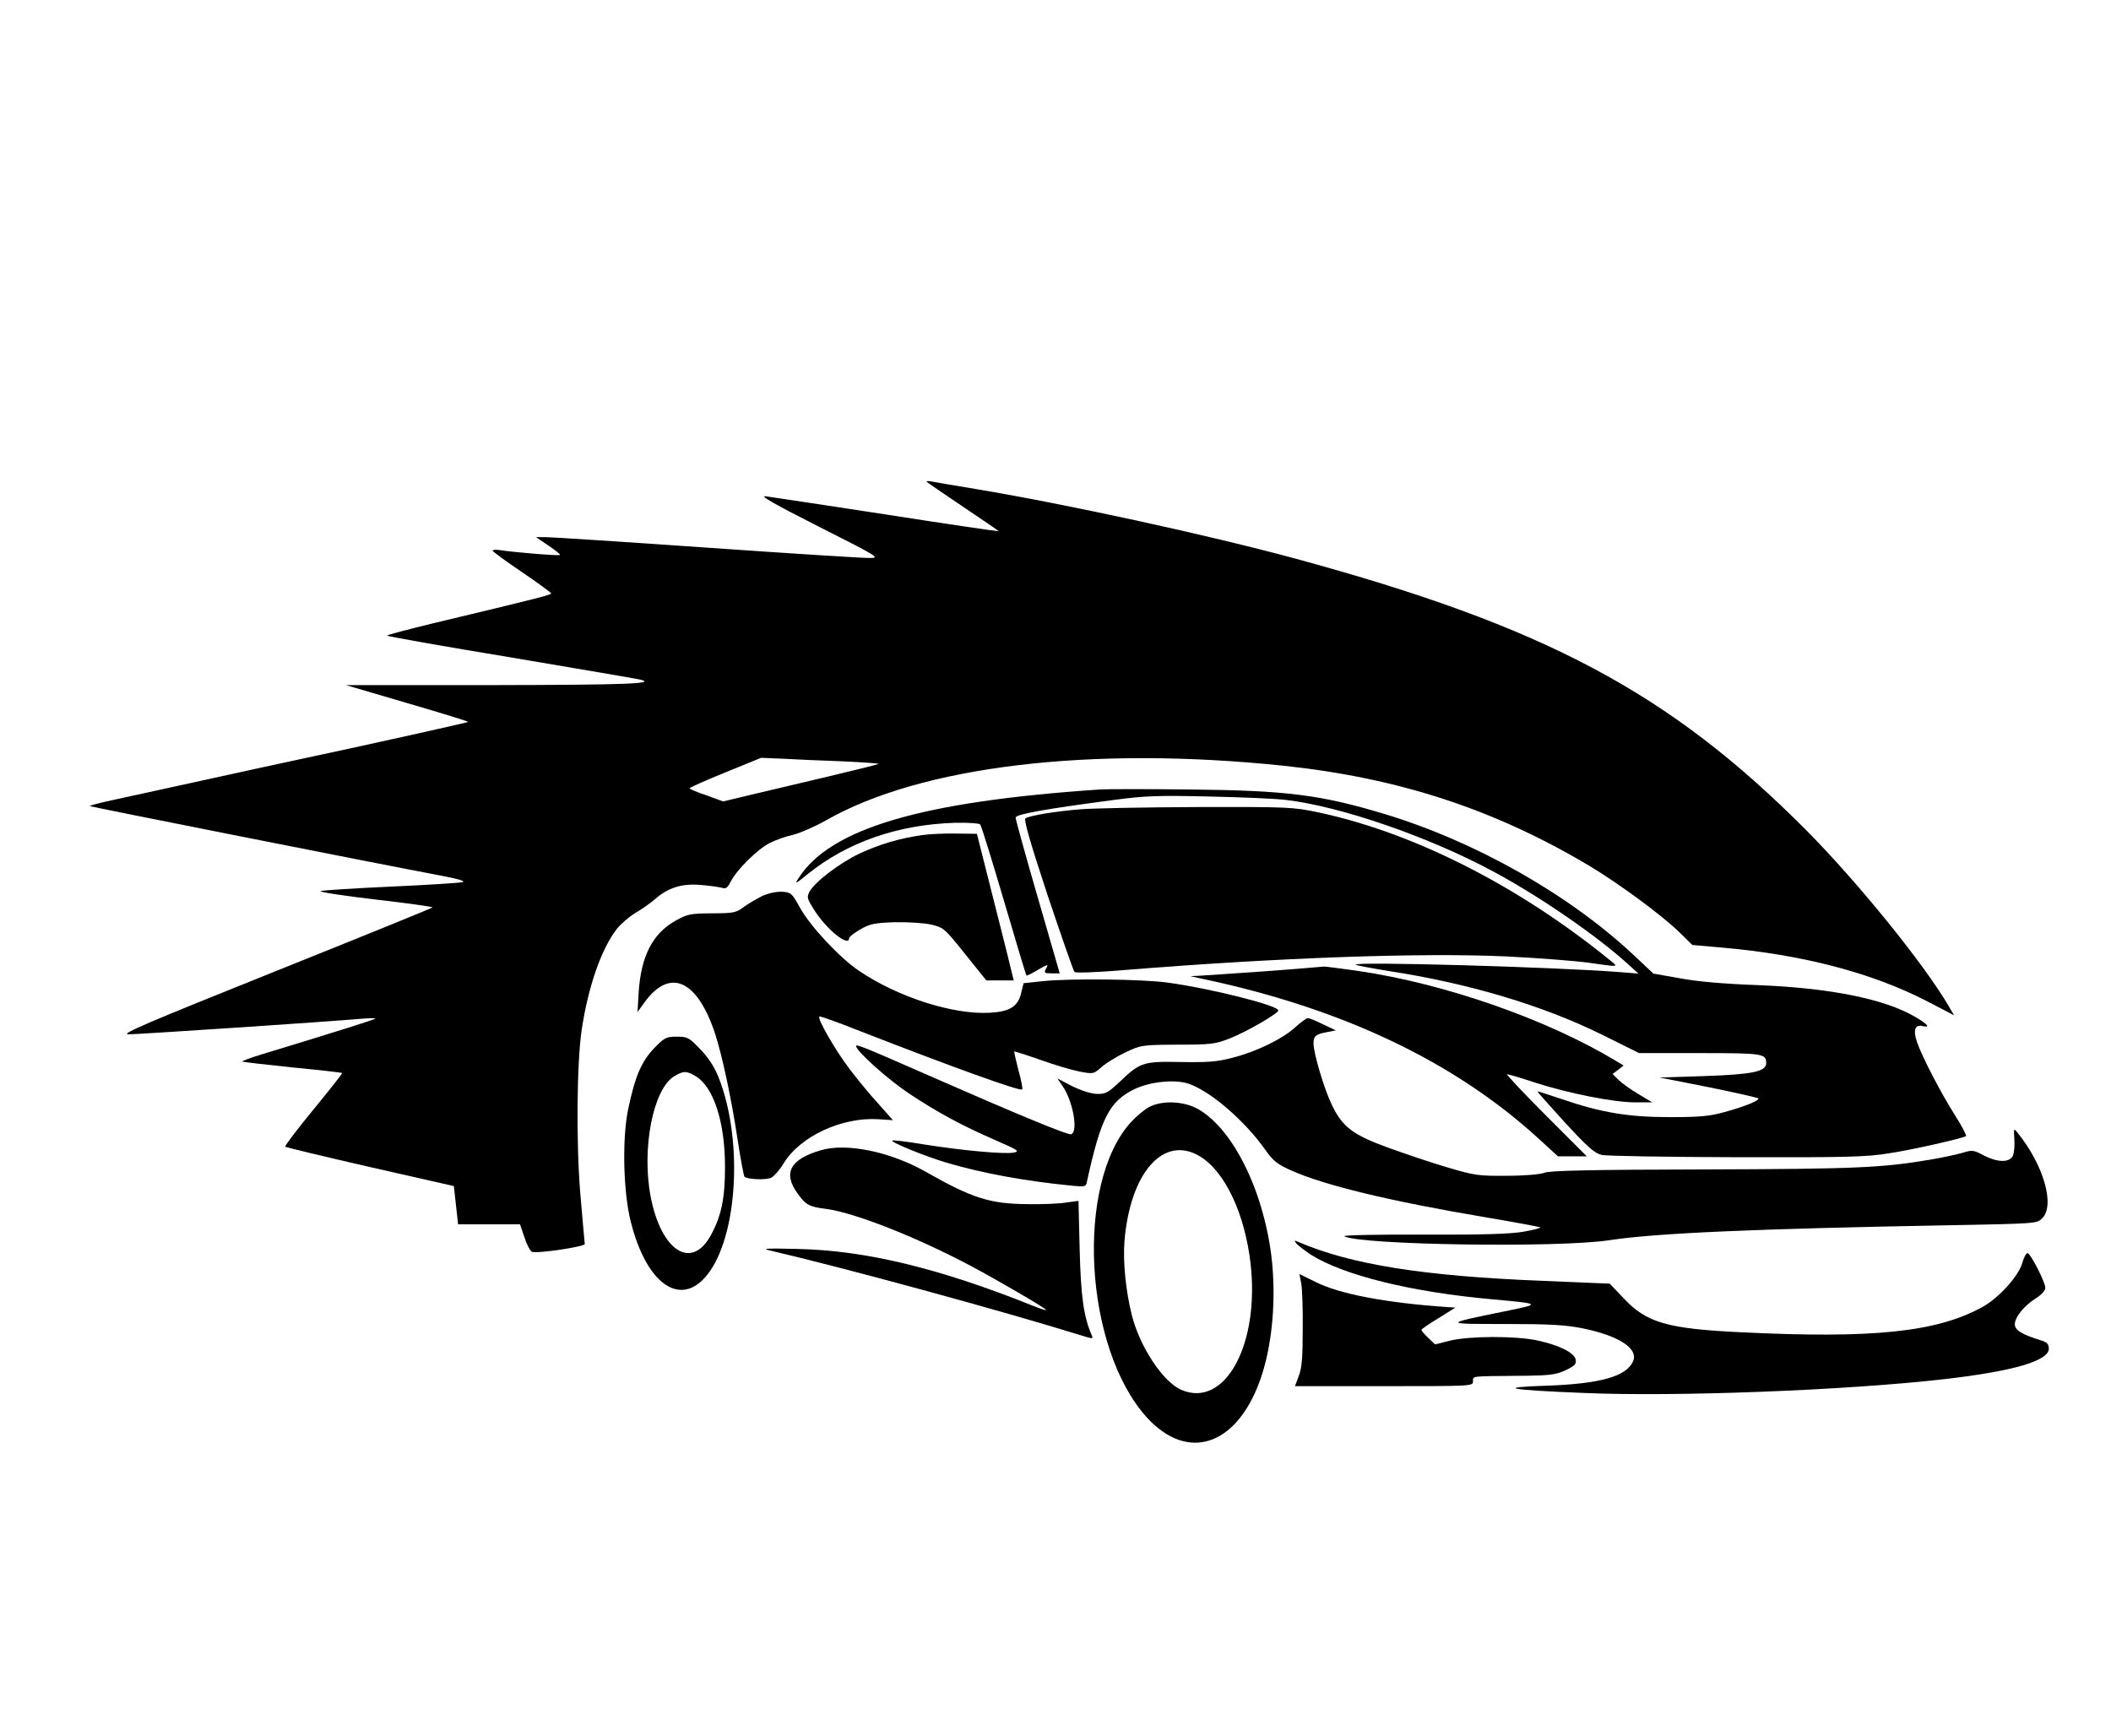 <?xml version="1.0" standalone="no"?>
<!DOCTYPE svg PUBLIC "-//W3C//DTD SVG 20010904//EN"
 "http://www.w3.org/TR/2001/REC-SVG-20010904/DTD/svg10.dtd">
<svg version="1.0" xmlns="http://www.w3.org/2000/svg"
 width="900pt" height="740pt" viewBox="0 0 900 740"
 preserveAspectRatio="xMidYMid meet">

<g transform="translate(0,740) scale(0.1,-0.1)"
fill="#000000" stroke="none">
<path d="M3950 5347 c0 -2 70 -50 155 -107 85 -57 154 -104 153 -105 -2 -1
-217 30 -478 71 -261 40 -493 75 -515 78 -29 4 32 -31 225 -129 252 -127 263
-134 220 -134 -25 -1 -337 19 -695 44 -357 25 -668 45 -690 45 l-40 0 53 -36
c30 -20 52 -38 49 -40 -4 -5 -204 12 -259 21 -16 2 -28 1 -28 -3 1 -4 57 -45
125 -91 69 -47 125 -88 125 -91 0 -6 -53 -20 -497 -126 -112 -27 -203 -51
-203 -54 0 -3 237 -45 528 -93 290 -49 537 -91 549 -94 79 -18 -54 -23 -620
-24 l-632 0 262 -77 c144 -42 261 -78 259 -80 -3 -3 -480 -109 -731 -162 -49
-10 -225 -49 -390 -85 -165 -36 -344 -75 -398 -87 -53 -11 -96 -23 -94 -25 4
-3 1209 -242 1495 -296 70 -13 107 -23 95 -28 -10 -3 -146 -12 -303 -19 -157
-7 -293 -16 -303 -19 -9 -4 95 -20 233 -36 137 -16 247 -31 244 -34 -3 -3
-305 -126 -672 -273 -546 -219 -659 -267 -625 -268 42 0 853 54 988 66 39 3
68 4 65 1 -5 -5 -174 -58 -483 -152 -49 -15 -87 -29 -84 -31 2 -2 98 -13 213
-25 115 -11 211 -22 213 -24 1 -2 -54 -72 -123 -156 -69 -84 -123 -155 -120
-158 3 -3 166 -42 362 -87 l357 -81 9 -82 9 -81 132 0 132 0 19 -56 c10 -31
25 -59 32 -61 22 -9 227 22 225 33 -1 6 -9 103 -19 215 -18 220 -15 556 6 699
28 185 84 346 151 431 17 21 52 51 77 66 26 15 63 41 83 58 56 50 116 69 196
62 38 -3 78 -9 90 -12 17 -6 25 -1 38 26 27 52 115 139 167 165 26 13 71 29
100 35 29 7 91 34 137 60 406 233 1134 320 1955 234 489 -52 896 -185 1301
-426 127 -76 309 -210 385 -284 l55 -54 125 -11 c346 -30 642 -108 878 -230
l113 -59 -24 41 c-107 182 -388 528 -606 748 -584 587 -1113 869 -2181 1159
-369 100 -975 232 -1360 296 -85 14 -167 28 -182 31 -16 3 -28 4 -28 1z m-357
-1193 c86 -4 156 -9 153 -11 -2 -2 -98 -26 -212 -53 -115 -27 -263 -62 -330
-78 l-121 -29 -71 26 c-40 13 -72 27 -72 30 0 3 69 34 153 68 l152 62 95 -4
c52 -3 166 -8 253 -11z"/>
<path d="M4690 4034 c-761 -51 -1151 -166 -1286 -379 -17 -26 -12 -24 38 17
169 137 387 213 632 220 53 1 100 -2 105 -7 5 -6 50 -152 101 -325 51 -173 94
-317 96 -319 2 -2 24 9 49 24 43 25 46 25 35 6 -10 -19 -8 -21 23 -21 l35 0
-94 325 c-52 179 -94 331 -94 339 0 14 119 36 424 76 127 17 184 19 400 14
138 -3 287 -9 331 -15 230 -27 605 -156 880 -304 193 -103 441 -273 575 -395
l45 -41 -75 6 c-296 23 -1143 46 -1130 32 3 -3 66 -15 140 -27 340 -52 655
-146 907 -270 l161 -80 259 0 c269 0 283 -2 283 -43 0 -36 -60 -48 -264 -55
l-191 -6 208 -41 c114 -23 210 -45 213 -48 8 -8 -57 -35 -146 -59 -61 -17
-104 -21 -230 -21 -177 0 -293 19 -462 77 -57 19 -103 34 -104 33 -1 -1 52
-60 117 -132 97 -105 127 -132 157 -139 20 -5 280 -9 577 -10 471 -1 554 1
650 17 99 15 310 63 327 73 3 2 -18 44 -49 92 -60 95 -137 244 -159 306 -19
53 -10 80 23 71 35 -8 22 8 -31 39 -131 77 -364 124 -676 136 -138 5 -255 15
-328 29 l-113 20 -81 76 c-277 261 -679 488 -1067 605 -272 82 -419 100 -831
104 -179 2 -350 2 -380 0z"/>
<path d="M4601 3949 c-100 -8 -210 -26 -229 -38 -8 -5 19 -100 94 -327 59
-175 110 -323 115 -328 4 -5 94 -2 211 8 656 53 1268 75 1634 58 137 -7 294
-19 349 -27 127 -18 125 -18 95 6 -390 319 -840 548 -1248 635 -109 23 -125
24 -520 23 -224 -1 -449 -5 -501 -10z"/>
<path d="M3928 3839 c-96 -14 -179 -39 -263 -78 -85 -40 -191 -121 -214 -163
-12 -24 -10 -30 21 -79 53 -83 148 -159 148 -119 0 5 21 22 47 37 42 24 59 28
148 31 58 1 123 -3 155 -10 54 -13 57 -16 145 -126 l90 -112 58 0 59 0 -7 28
c-3 15 -38 155 -78 312 l-72 285 -90 1 c-49 1 -116 -2 -147 -7z"/>
<path d="M3250 3580 c-24 -12 -60 -33 -79 -47 -32 -24 -42 -27 -135 -27 -93
-1 -105 -3 -155 -31 -98 -54 -148 -151 -158 -305 l-5 -85 31 43 c108 147 224
94 300 -136 30 -93 68 -269 95 -446 13 -87 27 -160 30 -163 12 -12 94 -15 115
-4 12 7 36 34 52 61 71 116 249 198 404 188 l62 -4 -63 71 c-36 39 -91 106
-124 150 -60 79 -136 212 -127 221 2 3 80 -25 173 -62 390 -152 683 -258 692
-249 3 3 -4 40 -16 82 -11 43 -19 79 -18 80 1 1 52 -15 112 -36 61 -22 136
-44 168 -50 58 -11 59 -10 94 21 20 17 66 45 102 62 64 30 68 31 220 32 144 0
160 2 224 27 71 28 206 106 206 119 0 21 -289 94 -475 119 -106 14 -403 18
-526 6 l-85 -9 -10 -40 c-13 -59 -48 -81 -133 -86 -157 -9 -392 66 -559 179
-83 56 -208 190 -252 270 -34 61 -37 64 -75 67 -24 1 -58 -6 -85 -18z"/>
<path d="M5395 3259 c-132 -9 -258 -18 -280 -19 l-40 -2 45 -10 c602 -126
1082 -355 1440 -683 l82 -75 61 0 62 0 -175 175 c-96 96 -170 175 -165 175 6
0 60 -16 120 -36 147 -47 336 -84 426 -84 l73 0 -60 36 c-32 19 -70 46 -84 60
l-25 25 24 18 23 18 -33 20 c-296 178 -729 329 -1097 383 -75 11 -141 19 -147
19 -5 -1 -118 -10 -250 -20z"/>
<path d="M5521 3019 c-56 -50 -165 -103 -267 -129 -65 -17 -104 -20 -219 -18
-161 3 -173 0 -263 -86 -48 -45 -59 -51 -96 -50 -25 1 -66 14 -105 33 l-63 33
21 -31 c45 -63 69 -195 38 -207 -13 -5 -235 87 -597 246 -289 127 -320 139
-320 130 0 -21 134 -141 225 -202 124 -82 222 -135 366 -198 99 -43 108 -49
82 -54 -36 -8 -218 8 -386 35 -71 12 -131 19 -133 16 -7 -7 140 -67 231 -94
153 -45 330 -78 532 -98 59 -6 63 -5 67 17 60 273 96 342 202 394 66 32 171
43 230 24 93 -31 239 -156 329 -283 33 -47 51 -61 107 -86 144 -65 423 -132
831 -201 126 -21 231 -41 234 -43 2 -3 -29 -11 -69 -18 -53 -10 -168 -14 -427
-13 -194 1 -347 -2 -340 -7 67 -37 909 -50 1129 -17 201 31 629 49 1449 64
374 7 375 7 398 30 55 55 6 227 -105 364 -17 21 -17 20 -14 -28 2 -28 -1 -59
-7 -71 -16 -29 -66 -27 -124 3 -43 23 -48 24 -93 10 -25 -7 -85 -20 -133 -28
-206 -35 -315 -40 -966 -42 -486 -1 -658 -5 -680 -14 -18 -7 -83 -13 -160 -13
-122 -1 -137 1 -255 36 -69 20 -183 59 -255 85 -148 54 -193 88 -238 184 -32
66 -77 219 -77 259 0 32 10 40 60 49 l35 7 -55 26 c-30 15 -59 27 -65 26 -5 0
-30 -18 -54 -40z"/>
<path d="M2789 2931 c-54 -56 -82 -121 -111 -261 -26 -124 -21 -351 11 -478
70 -280 225 -376 339 -210 120 176 137 571 35 826 -18 45 -44 84 -78 119 -48
50 -54 53 -100 53 -45 0 -52 -4 -96 -49z m178 -120 c76 -47 124 -196 124 -386
0 -133 -15 -207 -59 -289 -82 -154 -213 -72 -258 162 -39 204 10 458 100 513
39 24 53 24 93 0z"/>
<path d="M4899 2680 c-19 -10 -54 -39 -76 -63 -240 -261 -202 -965 67 -1261
173 -189 380 -122 481 156 53 145 72 351 49 536 -37 289 -171 551 -321 628
-61 30 -147 32 -200 4z m218 -211 c107 -66 191 -246 215 -459 38 -345 -110
-615 -295 -536 -78 33 -177 182 -212 320 -25 101 -38 226 -31 313 24 295 168
457 323 362z"/>
<path d="M3500 2496 c-131 -38 -163 -97 -100 -184 36 -50 50 -57 120 -66 120
-15 387 -120 620 -244 122 -65 320 -181 320 -187 0 -3 -24 5 -52 16 -403 162
-718 238 -1008 244 -130 3 -155 2 -120 -6 311 -72 990 -257 1334 -364 45 -14
48 -14 40 3 -34 79 -46 165 -51 365 l-5 207 -52 -7 c-28 -5 -100 -8 -161 -7
-164 1 -238 24 -440 139 -151 85 -336 123 -445 91z"/>
<path d="M5528 2097 c8 -9 35 -29 60 -46 139 -88 428 -160 777 -191 207 -19
207 -19 50 -51 -264 -54 -264 -54 3 -54 190 0 255 -4 327 -18 158 -32 242 -87
217 -142 -29 -64 -141 -95 -367 -103 -220 -7 -168 -18 157 -31 391 -17 1120
11 1539 59 294 34 444 78 444 130 0 18 -7 27 -30 34 -87 27 -115 45 -115 70 0
30 40 80 92 112 22 14 38 32 38 43 0 24 -61 143 -75 148 -6 2 -16 -17 -23 -41
-15 -56 -101 -151 -171 -189 -195 -107 -466 -135 -1033 -107 -311 15 -399 41
-496 145 l-59 62 -285 12 c-510 20 -820 70 -1043 166 -18 8 -18 7 -7 -8z"/>
<path d="M5548 1926 c4 -22 7 -111 6 -196 0 -119 -4 -165 -17 -197 l-16 -43
379 0 c373 0 380 0 380 20 0 24 -12 22 185 24 143 1 165 4 208 23 40 19 48 27
45 45 -4 30 -71 63 -164 83 -94 20 -290 19 -372 -1 l-64 -16 -29 28 c-16 15
-29 30 -29 34 0 3 33 26 73 50 l72 45 -35 2 c-267 19 -459 56 -561 107 l-69
34 8 -42z"/>
</g>
</svg>
